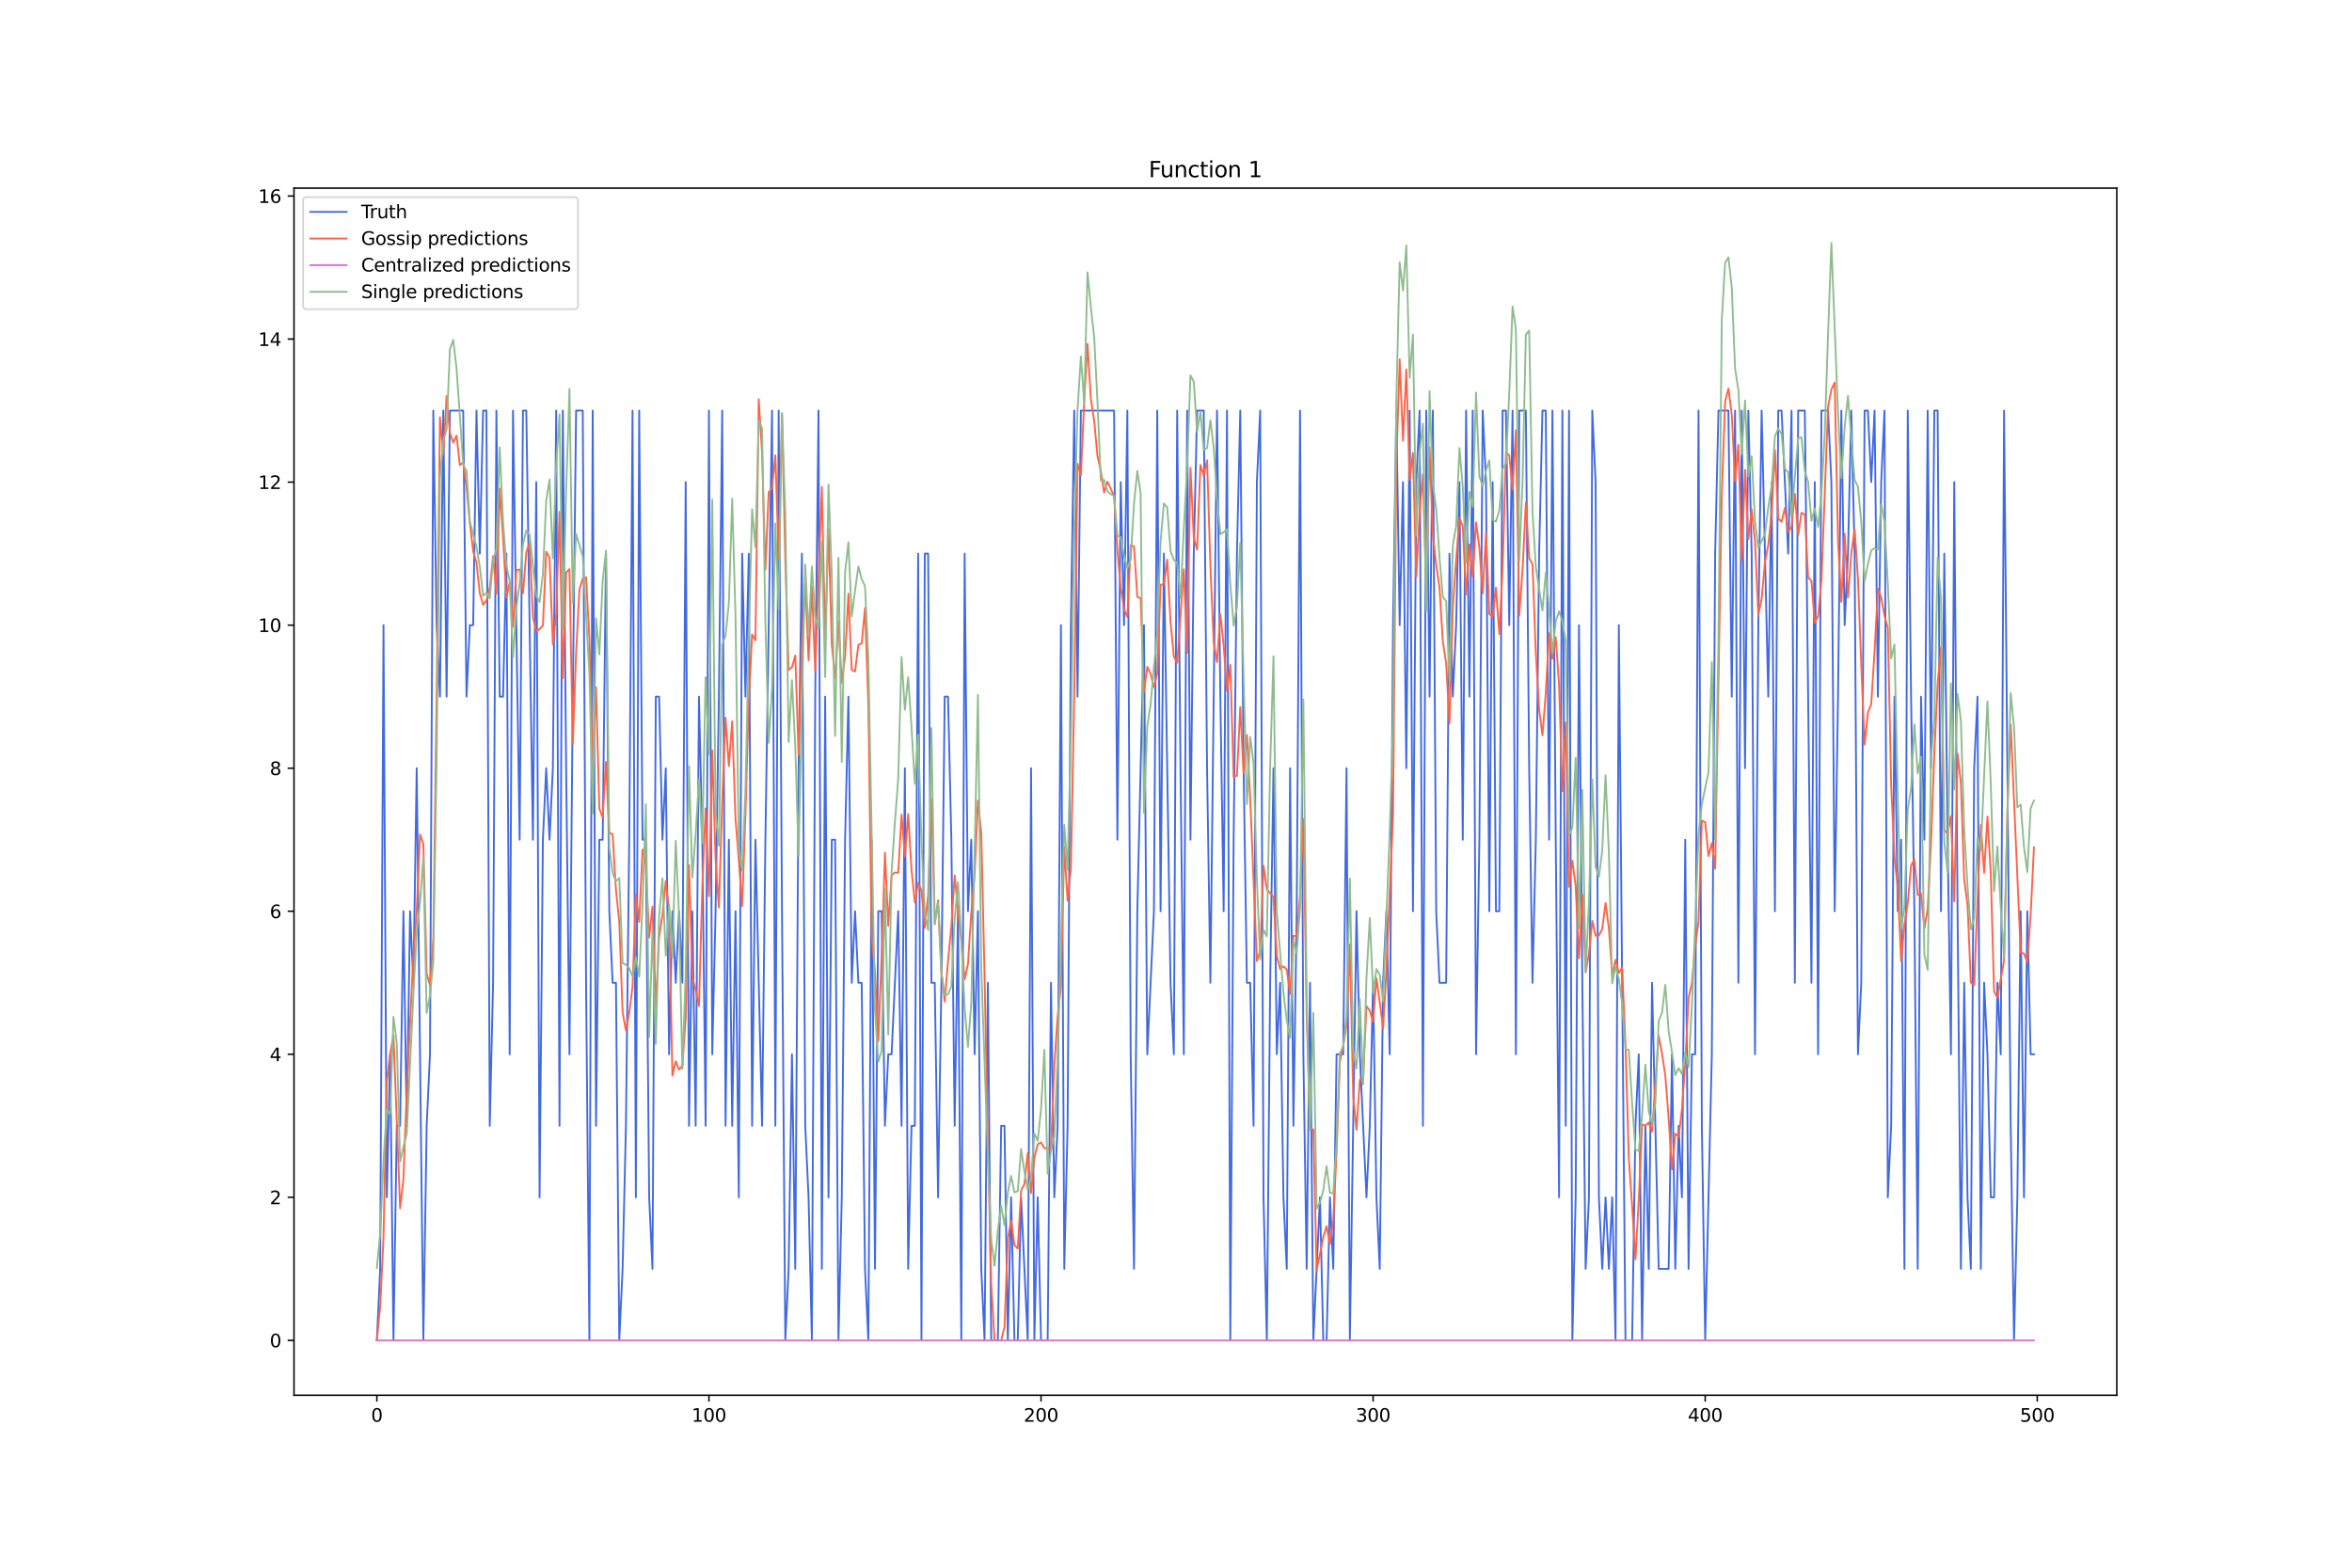 <?xml version="1.0" encoding="utf-8" standalone="no"?>
<!DOCTYPE svg PUBLIC "-//W3C//DTD SVG 1.1//EN"
  "http://www.w3.org/Graphics/SVG/1.1/DTD/svg11.dtd">
<svg xmlns:xlink="http://www.w3.org/1999/xlink" width="1296pt" height="864pt" viewBox="0 0 1296 864" xmlns="http://www.w3.org/2000/svg" version="1.1">
 <defs>
  <style type="text/css">*{stroke-linejoin: round; stroke-linecap: butt}</style>
 </defs>
 <g id="figure_1">
  <g id="patch_1">
   <path d="M 0 864 
L 1296 864 
L 1296 0 
L 0 0 
z
" style="fill: #ffffff"/>
  </g>
  <g id="axes_1">
   <g id="patch_2">
    <path d="M 162 768.96 
L 1166.4 768.96 
L 1166.4 103.68 
L 162 103.68 
z
" style="fill: #ffffff"/>
   </g>
   <g id="matplotlib.axis_1">
    <g id="xtick_1">
     <g id="line2d_1">
      <defs>
       <path id="mc9f4e300b2" d="M 0 0 
L 0 3.5 
" style="stroke: #000000; stroke-width: 0.8"/>
      </defs>
      <g>
       <use xlink:href="#mc9f4e300b2" x="207.655" y="768.96" style="stroke: #000000; stroke-width: 0.8"/>
      </g>
     </g>
     <g id="text_1">
      <!-- 0 -->
      <g transform="translate(204.473 783.558) scale(0.1 -0.1)">
       <defs>
        <path id="DejaVuSans-30" d="M 2034 4250 
Q 1547 4250 1301 3770 
Q 1056 3291 1056 2328 
Q 1056 1369 1301 889 
Q 1547 409 2034 409 
Q 2525 409 2770 889 
Q 3016 1369 3016 2328 
Q 3016 3291 2770 3770 
Q 2525 4250 2034 4250 
z
M 2034 4750 
Q 2819 4750 3233 4129 
Q 3647 3509 3647 2328 
Q 3647 1150 3233 529 
Q 2819 -91 2034 -91 
Q 1250 -91 836 529 
Q 422 1150 422 2328 
Q 422 3509 836 4129 
Q 1250 4750 2034 4750 
z
" transform="scale(0.016)"/>
       </defs>
       <use xlink:href="#DejaVuSans-30"/>
      </g>
     </g>
    </g>
    <g id="xtick_2">
     <g id="line2d_2">
      <g>
       <use xlink:href="#mc9f4e300b2" x="390.639" y="768.96" style="stroke: #000000; stroke-width: 0.8"/>
      </g>
     </g>
     <g id="text_2">
      <!-- 100 -->
      <g transform="translate(381.095 783.558) scale(0.1 -0.1)">
       <defs>
        <path id="DejaVuSans-31" d="M 794 531 
L 1825 531 
L 1825 4091 
L 703 3866 
L 703 4441 
L 1819 4666 
L 2450 4666 
L 2450 531 
L 3481 531 
L 3481 0 
L 794 0 
L 794 531 
z
" transform="scale(0.016)"/>
       </defs>
       <use xlink:href="#DejaVuSans-31"/>
       <use xlink:href="#DejaVuSans-30" x="63.623"/>
       <use xlink:href="#DejaVuSans-30" x="127.246"/>
      </g>
     </g>
    </g>
    <g id="xtick_3">
     <g id="line2d_3">
      <g>
       <use xlink:href="#mc9f4e300b2" x="573.623" y="768.96" style="stroke: #000000; stroke-width: 0.8"/>
      </g>
     </g>
     <g id="text_3">
      <!-- 200 -->
      <g transform="translate(564.079 783.558) scale(0.1 -0.1)">
       <defs>
        <path id="DejaVuSans-32" d="M 1228 531 
L 3431 531 
L 3431 0 
L 469 0 
L 469 531 
Q 828 903 1448 1529 
Q 2069 2156 2228 2338 
Q 2531 2678 2651 2914 
Q 2772 3150 2772 3378 
Q 2772 3750 2511 3984 
Q 2250 4219 1831 4219 
Q 1534 4219 1204 4116 
Q 875 4013 500 3803 
L 500 4441 
Q 881 4594 1212 4672 
Q 1544 4750 1819 4750 
Q 2544 4750 2975 4387 
Q 3406 4025 3406 3419 
Q 3406 3131 3298 2873 
Q 3191 2616 2906 2266 
Q 2828 2175 2409 1742 
Q 1991 1309 1228 531 
z
" transform="scale(0.016)"/>
       </defs>
       <use xlink:href="#DejaVuSans-32"/>
       <use xlink:href="#DejaVuSans-30" x="63.623"/>
       <use xlink:href="#DejaVuSans-30" x="127.246"/>
      </g>
     </g>
    </g>
    <g id="xtick_4">
     <g id="line2d_4">
      <g>
       <use xlink:href="#mc9f4e300b2" x="756.607" y="768.96" style="stroke: #000000; stroke-width: 0.8"/>
      </g>
     </g>
     <g id="text_4">
      <!-- 300 -->
      <g transform="translate(747.063 783.558) scale(0.1 -0.1)">
       <defs>
        <path id="DejaVuSans-33" d="M 2597 2516 
Q 3050 2419 3304 2112 
Q 3559 1806 3559 1356 
Q 3559 666 3084 287 
Q 2609 -91 1734 -91 
Q 1441 -91 1130 -33 
Q 819 25 488 141 
L 488 750 
Q 750 597 1062 519 
Q 1375 441 1716 441 
Q 2309 441 2620 675 
Q 2931 909 2931 1356 
Q 2931 1769 2642 2001 
Q 2353 2234 1838 2234 
L 1294 2234 
L 1294 2753 
L 1863 2753 
Q 2328 2753 2575 2939 
Q 2822 3125 2822 3475 
Q 2822 3834 2567 4026 
Q 2313 4219 1838 4219 
Q 1578 4219 1281 4162 
Q 984 4106 628 3988 
L 628 4550 
Q 988 4650 1302 4700 
Q 1616 4750 1894 4750 
Q 2613 4750 3031 4423 
Q 3450 4097 3450 3541 
Q 3450 3153 3228 2886 
Q 3006 2619 2597 2516 
z
" transform="scale(0.016)"/>
       </defs>
       <use xlink:href="#DejaVuSans-33"/>
       <use xlink:href="#DejaVuSans-30" x="63.623"/>
       <use xlink:href="#DejaVuSans-30" x="127.246"/>
      </g>
     </g>
    </g>
    <g id="xtick_5">
     <g id="line2d_5">
      <g>
       <use xlink:href="#mc9f4e300b2" x="939.591" y="768.96" style="stroke: #000000; stroke-width: 0.8"/>
      </g>
     </g>
     <g id="text_5">
      <!-- 400 -->
      <g transform="translate(930.047 783.558) scale(0.1 -0.1)">
       <defs>
        <path id="DejaVuSans-34" d="M 2419 4116 
L 825 1625 
L 2419 1625 
L 2419 4116 
z
M 2253 4666 
L 3047 4666 
L 3047 1625 
L 3713 1625 
L 3713 1100 
L 3047 1100 
L 3047 0 
L 2419 0 
L 2419 1100 
L 313 1100 
L 313 1709 
L 2253 4666 
z
" transform="scale(0.016)"/>
       </defs>
       <use xlink:href="#DejaVuSans-34"/>
       <use xlink:href="#DejaVuSans-30" x="63.623"/>
       <use xlink:href="#DejaVuSans-30" x="127.246"/>
      </g>
     </g>
    </g>
    <g id="xtick_6">
     <g id="line2d_6">
      <g>
       <use xlink:href="#mc9f4e300b2" x="1122.575" y="768.96" style="stroke: #000000; stroke-width: 0.8"/>
      </g>
     </g>
     <g id="text_6">
      <!-- 500 -->
      <g transform="translate(1113.032 783.558) scale(0.1 -0.1)">
       <defs>
        <path id="DejaVuSans-35" d="M 691 4666 
L 3169 4666 
L 3169 4134 
L 1269 4134 
L 1269 2991 
Q 1406 3038 1543 3061 
Q 1681 3084 1819 3084 
Q 2600 3084 3056 2656 
Q 3513 2228 3513 1497 
Q 3513 744 3044 326 
Q 2575 -91 1722 -91 
Q 1428 -91 1123 -41 
Q 819 9 494 109 
L 494 744 
Q 775 591 1075 516 
Q 1375 441 1709 441 
Q 2250 441 2565 725 
Q 2881 1009 2881 1497 
Q 2881 1984 2565 2268 
Q 2250 2553 1709 2553 
Q 1456 2553 1204 2497 
Q 953 2441 691 2322 
L 691 4666 
z
" transform="scale(0.016)"/>
       </defs>
       <use xlink:href="#DejaVuSans-35"/>
       <use xlink:href="#DejaVuSans-30" x="63.623"/>
       <use xlink:href="#DejaVuSans-30" x="127.246"/>
      </g>
     </g>
    </g>
   </g>
   <g id="matplotlib.axis_2">
    <g id="ytick_1">
     <g id="line2d_7">
      <defs>
       <path id="m804aab937c" d="M 0 0 
L -3.5 0 
" style="stroke: #000000; stroke-width: 0.8"/>
      </defs>
      <g>
       <use xlink:href="#m804aab937c" x="162" y="738.72" style="stroke: #000000; stroke-width: 0.8"/>
      </g>
     </g>
     <g id="text_7">
      <!-- 0 -->
      <g transform="translate(148.637 742.519) scale(0.1 -0.1)">
       <use xlink:href="#DejaVuSans-30"/>
      </g>
     </g>
    </g>
    <g id="ytick_2">
     <g id="line2d_8">
      <g>
       <use xlink:href="#m804aab937c" x="162" y="659.884" style="stroke: #000000; stroke-width: 0.8"/>
      </g>
     </g>
     <g id="text_8">
      <!-- 2 -->
      <g transform="translate(148.637 663.683) scale(0.1 -0.1)">
       <use xlink:href="#DejaVuSans-32"/>
      </g>
     </g>
    </g>
    <g id="ytick_3">
     <g id="line2d_9">
      <g>
       <use xlink:href="#m804aab937c" x="162" y="581.048" style="stroke: #000000; stroke-width: 0.8"/>
      </g>
     </g>
     <g id="text_9">
      <!-- 4 -->
      <g transform="translate(148.637 584.847) scale(0.1 -0.1)">
       <use xlink:href="#DejaVuSans-34"/>
      </g>
     </g>
    </g>
    <g id="ytick_4">
     <g id="line2d_10">
      <g>
       <use xlink:href="#m804aab937c" x="162" y="502.212" style="stroke: #000000; stroke-width: 0.8"/>
      </g>
     </g>
     <g id="text_10">
      <!-- 6 -->
      <g transform="translate(148.637 506.011) scale(0.1 -0.1)">
       <defs>
        <path id="DejaVuSans-36" d="M 2113 2584 
Q 1688 2584 1439 2293 
Q 1191 2003 1191 1497 
Q 1191 994 1439 701 
Q 1688 409 2113 409 
Q 2538 409 2786 701 
Q 3034 994 3034 1497 
Q 3034 2003 2786 2293 
Q 2538 2584 2113 2584 
z
M 3366 4563 
L 3366 3988 
Q 3128 4100 2886 4159 
Q 2644 4219 2406 4219 
Q 1781 4219 1451 3797 
Q 1122 3375 1075 2522 
Q 1259 2794 1537 2939 
Q 1816 3084 2150 3084 
Q 2853 3084 3261 2657 
Q 3669 2231 3669 1497 
Q 3669 778 3244 343 
Q 2819 -91 2113 -91 
Q 1303 -91 875 529 
Q 447 1150 447 2328 
Q 447 3434 972 4092 
Q 1497 4750 2381 4750 
Q 2619 4750 2861 4703 
Q 3103 4656 3366 4563 
z
" transform="scale(0.016)"/>
       </defs>
       <use xlink:href="#DejaVuSans-36"/>
      </g>
     </g>
    </g>
    <g id="ytick_5">
     <g id="line2d_11">
      <g>
       <use xlink:href="#m804aab937c" x="162" y="423.376" style="stroke: #000000; stroke-width: 0.8"/>
      </g>
     </g>
     <g id="text_11">
      <!-- 8 -->
      <g transform="translate(148.637 427.175) scale(0.1 -0.1)">
       <defs>
        <path id="DejaVuSans-38" d="M 2034 2216 
Q 1584 2216 1326 1975 
Q 1069 1734 1069 1313 
Q 1069 891 1326 650 
Q 1584 409 2034 409 
Q 2484 409 2743 651 
Q 3003 894 3003 1313 
Q 3003 1734 2745 1975 
Q 2488 2216 2034 2216 
z
M 1403 2484 
Q 997 2584 770 2862 
Q 544 3141 544 3541 
Q 544 4100 942 4425 
Q 1341 4750 2034 4750 
Q 2731 4750 3128 4425 
Q 3525 4100 3525 3541 
Q 3525 3141 3298 2862 
Q 3072 2584 2669 2484 
Q 3125 2378 3379 2068 
Q 3634 1759 3634 1313 
Q 3634 634 3220 271 
Q 2806 -91 2034 -91 
Q 1263 -91 848 271 
Q 434 634 434 1313 
Q 434 1759 690 2068 
Q 947 2378 1403 2484 
z
M 1172 3481 
Q 1172 3119 1398 2916 
Q 1625 2713 2034 2713 
Q 2441 2713 2670 2916 
Q 2900 3119 2900 3481 
Q 2900 3844 2670 4047 
Q 2441 4250 2034 4250 
Q 1625 4250 1398 4047 
Q 1172 3844 1172 3481 
z
" transform="scale(0.016)"/>
       </defs>
       <use xlink:href="#DejaVuSans-38"/>
      </g>
     </g>
    </g>
    <g id="ytick_6">
     <g id="line2d_12">
      <g>
       <use xlink:href="#m804aab937c" x="162" y="344.54" style="stroke: #000000; stroke-width: 0.8"/>
      </g>
     </g>
     <g id="text_12">
      <!-- 10 -->
      <g transform="translate(142.275 348.339) scale(0.1 -0.1)">
       <use xlink:href="#DejaVuSans-31"/>
       <use xlink:href="#DejaVuSans-30" x="63.623"/>
      </g>
     </g>
    </g>
    <g id="ytick_7">
     <g id="line2d_13">
      <g>
       <use xlink:href="#m804aab937c" x="162" y="265.704" style="stroke: #000000; stroke-width: 0.8"/>
      </g>
     </g>
     <g id="text_13">
      <!-- 12 -->
      <g transform="translate(142.275 269.503) scale(0.1 -0.1)">
       <use xlink:href="#DejaVuSans-31"/>
       <use xlink:href="#DejaVuSans-32" x="63.623"/>
      </g>
     </g>
    </g>
    <g id="ytick_8">
     <g id="line2d_14">
      <g>
       <use xlink:href="#m804aab937c" x="162" y="186.867" style="stroke: #000000; stroke-width: 0.8"/>
      </g>
     </g>
     <g id="text_14">
      <!-- 14 -->
      <g transform="translate(142.275 190.667) scale(0.1 -0.1)">
       <use xlink:href="#DejaVuSans-31"/>
       <use xlink:href="#DejaVuSans-34" x="63.623"/>
      </g>
     </g>
    </g>
    <g id="ytick_9">
     <g id="line2d_15">
      <g>
       <use xlink:href="#m804aab937c" x="162" y="108.031" style="stroke: #000000; stroke-width: 0.8"/>
      </g>
     </g>
     <g id="text_15">
      <!-- 16 -->
      <g transform="translate(142.275 111.831) scale(0.1 -0.1)">
       <use xlink:href="#DejaVuSans-31"/>
       <use xlink:href="#DejaVuSans-36" x="63.623"/>
      </g>
     </g>
    </g>
   </g>
   <g id="line2d_16">
    <path d="M 207.655 738.72 
L 209.484 699.302 
L 211.314 344.54 
L 213.144 659.884 
L 214.974 581.048 
L 216.804 738.72 
L 218.634 620.466 
L 220.463 620.466 
L 222.293 502.212 
L 224.123 620.466 
L 225.953 502.212 
L 227.783 541.63 
L 229.613 423.376 
L 233.272 738.72 
L 235.102 620.466 
L 236.932 581.048 
L 238.762 226.286 
L 240.592 344.54 
L 242.422 383.958 
L 244.251 226.286 
L 246.081 383.958 
L 247.911 226.286 
L 255.23 226.286 
L 257.06 383.958 
L 258.89 344.54 
L 260.72 344.54 
L 262.55 226.286 
L 264.38 305.122 
L 266.209 226.286 
L 268.039 226.286 
L 269.869 620.466 
L 271.699 541.63 
L 273.529 226.286 
L 275.359 383.958 
L 277.189 383.958 
L 279.018 305.122 
L 280.848 581.048 
L 282.678 226.286 
L 286.338 462.794 
L 288.168 226.286 
L 289.997 226.286 
L 293.657 462.794 
L 295.487 265.704 
L 297.317 659.884 
L 299.147 462.794 
L 300.976 423.376 
L 302.806 462.794 
L 304.636 423.376 
L 306.466 226.286 
L 308.296 620.466 
L 310.126 226.286 
L 311.956 423.376 
L 313.785 581.048 
L 315.615 383.958 
L 317.445 226.286 
L 321.105 226.286 
L 322.935 541.63 
L 324.764 738.72 
L 326.594 226.286 
L 328.424 620.466 
L 330.254 462.794 
L 332.084 462.794 
L 333.914 305.122 
L 335.743 502.212 
L 337.573 541.63 
L 339.403 541.63 
L 341.233 738.72 
L 343.063 699.302 
L 344.893 620.466 
L 346.723 462.794 
L 348.552 226.286 
L 350.382 659.884 
L 352.212 226.286 
L 354.042 462.794 
L 355.872 462.794 
L 357.702 659.884 
L 359.531 699.302 
L 361.361 383.958 
L 363.191 383.958 
L 365.021 462.794 
L 366.851 423.376 
L 368.681 581.048 
L 370.51 502.212 
L 372.34 541.63 
L 374.17 502.212 
L 376 541.63 
L 377.83 265.704 
L 379.66 620.466 
L 381.489 502.212 
L 383.319 620.466 
L 385.149 383.958 
L 386.979 462.794 
L 388.809 620.466 
L 390.639 226.286 
L 392.469 581.048 
L 394.298 502.212 
L 396.128 383.958 
L 397.958 226.286 
L 399.788 620.466 
L 401.618 462.794 
L 403.448 620.466 
L 405.277 502.212 
L 407.107 659.884 
L 408.937 305.122 
L 410.767 383.958 
L 412.597 305.122 
L 414.427 620.466 
L 416.256 462.794 
L 419.916 620.466 
L 421.746 462.794 
L 425.406 226.286 
L 427.236 620.466 
L 429.065 226.286 
L 430.895 502.212 
L 432.725 738.72 
L 434.555 699.302 
L 436.385 581.048 
L 438.215 699.302 
L 440.044 423.376 
L 441.874 305.122 
L 443.704 620.466 
L 445.534 659.884 
L 447.364 738.72 
L 449.194 383.958 
L 451.023 226.286 
L 452.853 699.302 
L 454.683 383.958 
L 456.513 659.884 
L 458.343 462.794 
L 460.173 462.794 
L 462.003 738.72 
L 463.832 659.884 
L 465.662 462.794 
L 467.492 383.958 
L 469.322 541.63 
L 471.152 502.212 
L 472.982 541.63 
L 474.811 541.63 
L 476.641 699.302 
L 478.471 738.72 
L 480.301 462.794 
L 482.131 699.302 
L 483.961 502.212 
L 485.79 502.212 
L 487.62 620.466 
L 489.45 581.048 
L 491.28 581.048 
L 494.94 502.212 
L 496.77 620.466 
L 498.599 423.376 
L 500.429 699.302 
L 502.259 620.466 
L 504.089 620.466 
L 505.919 305.122 
L 507.749 738.72 
L 509.578 305.122 
L 511.408 305.122 
L 513.238 541.63 
L 515.068 541.63 
L 516.898 659.884 
L 518.728 541.63 
L 520.557 383.958 
L 522.387 383.958 
L 524.217 462.794 
L 526.047 620.466 
L 527.877 502.212 
L 529.707 738.72 
L 531.536 305.122 
L 533.366 502.212 
L 535.196 462.794 
L 537.026 581.048 
L 538.856 502.212 
L 540.686 699.302 
L 542.516 738.72 
L 544.345 541.63 
L 546.175 738.72 
L 549.835 738.72 
L 551.665 620.466 
L 553.495 620.466 
L 555.324 738.72 
L 557.154 659.884 
L 558.984 738.72 
L 560.814 738.72 
L 562.644 659.884 
L 566.303 738.72 
L 568.133 423.376 
L 569.963 738.72 
L 571.793 659.884 
L 573.623 738.72 
L 577.283 738.72 
L 579.112 541.63 
L 580.942 659.884 
L 582.772 620.466 
L 584.602 344.54 
L 586.432 699.302 
L 588.262 620.466 
L 590.091 344.54 
L 591.921 226.286 
L 593.751 383.958 
L 595.581 226.286 
L 613.879 226.286 
L 615.709 462.794 
L 617.539 265.704 
L 619.369 344.54 
L 621.199 226.286 
L 623.029 581.048 
L 624.858 699.302 
L 626.688 502.212 
L 630.348 344.54 
L 632.178 581.048 
L 635.837 502.212 
L 637.667 226.286 
L 639.497 502.212 
L 641.327 305.122 
L 644.987 541.63 
L 646.817 581.048 
L 648.646 226.286 
L 650.476 423.376 
L 652.306 581.048 
L 654.136 226.286 
L 655.966 462.794 
L 657.796 305.122 
L 659.625 226.286 
L 663.285 226.286 
L 665.115 423.376 
L 666.945 541.63 
L 670.604 226.286 
L 672.434 383.958 
L 674.264 502.212 
L 676.094 226.286 
L 677.924 738.72 
L 679.754 462.794 
L 681.583 305.122 
L 683.413 226.286 
L 685.243 423.376 
L 687.073 541.63 
L 688.903 541.63 
L 690.733 620.466 
L 692.563 265.704 
L 694.392 226.286 
L 696.222 659.884 
L 698.052 738.72 
L 699.882 541.63 
L 701.712 423.376 
L 703.542 581.048 
L 705.371 541.63 
L 707.201 659.884 
L 709.031 699.302 
L 710.861 423.376 
L 712.691 620.466 
L 714.521 502.212 
L 716.35 226.286 
L 718.18 581.048 
L 720.01 699.302 
L 721.84 541.63 
L 723.67 738.72 
L 727.33 659.884 
L 729.159 738.72 
L 730.989 738.72 
L 732.819 659.884 
L 734.649 699.302 
L 736.479 581.048 
L 740.138 581.048 
L 741.968 423.376 
L 743.798 738.72 
L 747.458 502.212 
L 749.288 581.048 
L 752.947 659.884 
L 754.777 620.466 
L 756.607 541.63 
L 758.437 659.884 
L 760.267 699.302 
L 762.097 541.63 
L 763.926 502.212 
L 765.756 581.048 
L 767.586 344.54 
L 769.416 226.286 
L 771.246 344.54 
L 773.076 265.704 
L 774.905 423.376 
L 776.735 226.286 
L 778.565 502.212 
L 780.395 265.704 
L 782.225 226.286 
L 784.055 620.466 
L 785.884 226.286 
L 787.714 383.958 
L 789.544 226.286 
L 791.374 502.212 
L 793.204 541.63 
L 796.864 541.63 
L 798.693 305.122 
L 800.523 383.958 
L 802.353 344.54 
L 804.183 265.704 
L 806.013 462.794 
L 807.843 226.286 
L 809.672 383.958 
L 811.502 226.286 
L 813.332 581.048 
L 815.162 462.794 
L 816.992 226.286 
L 818.822 265.704 
L 820.651 502.212 
L 822.481 265.704 
L 824.311 502.212 
L 826.141 502.212 
L 827.971 226.286 
L 829.801 226.286 
L 831.63 344.54 
L 833.46 226.286 
L 835.29 581.048 
L 837.12 226.286 
L 840.78 226.286 
L 842.61 423.376 
L 844.439 541.63 
L 846.269 462.794 
L 848.099 305.122 
L 849.929 226.286 
L 851.759 226.286 
L 853.589 462.794 
L 855.418 226.286 
L 857.248 462.794 
L 859.078 659.884 
L 860.908 226.286 
L 862.738 620.466 
L 864.568 226.286 
L 866.397 738.72 
L 868.227 659.884 
L 870.057 344.54 
L 871.887 541.63 
L 873.717 699.302 
L 875.547 659.884 
L 877.377 226.286 
L 879.206 265.704 
L 881.036 659.884 
L 882.866 699.302 
L 884.696 659.884 
L 886.526 699.302 
L 888.356 659.884 
L 890.185 738.72 
L 892.015 344.54 
L 895.675 738.72 
L 899.335 738.72 
L 901.164 620.466 
L 902.994 581.048 
L 904.824 738.72 
L 906.654 620.466 
L 908.484 699.302 
L 910.314 541.63 
L 913.973 699.302 
L 919.463 699.302 
L 921.293 581.048 
L 923.123 699.302 
L 924.952 620.466 
L 926.782 659.884 
L 928.612 462.794 
L 930.442 699.302 
L 932.272 581.048 
L 934.102 581.048 
L 935.931 226.286 
L 937.761 620.466 
L 939.591 738.72 
L 943.251 581.048 
L 945.081 305.122 
L 946.911 226.286 
L 952.4 226.286 
L 954.23 383.958 
L 956.06 226.286 
L 957.89 541.63 
L 959.719 226.286 
L 961.549 423.376 
L 963.379 226.286 
L 965.209 305.122 
L 967.039 581.048 
L 968.869 344.54 
L 970.698 226.286 
L 974.358 383.958 
L 976.188 265.704 
L 978.018 502.212 
L 979.848 226.286 
L 981.678 226.286 
L 985.337 305.122 
L 987.167 226.286 
L 988.997 541.63 
L 990.827 226.286 
L 994.486 226.286 
L 998.146 541.63 
L 999.976 265.704 
L 1001.806 581.048 
L 1003.636 226.286 
L 1007.295 226.286 
L 1009.125 265.704 
L 1010.955 502.212 
L 1012.785 383.958 
L 1014.615 226.286 
L 1016.444 344.54 
L 1018.274 305.122 
L 1020.104 226.286 
L 1021.934 305.122 
L 1023.764 581.048 
L 1025.594 541.63 
L 1027.424 226.286 
L 1029.253 226.286 
L 1031.083 265.704 
L 1032.913 226.286 
L 1034.743 383.958 
L 1036.573 265.704 
L 1038.403 226.286 
L 1040.232 659.884 
L 1042.062 620.466 
L 1043.892 383.958 
L 1045.722 502.212 
L 1047.552 462.794 
L 1049.382 699.302 
L 1051.211 226.286 
L 1053.041 383.958 
L 1054.871 502.212 
L 1056.701 699.302 
L 1058.531 383.958 
L 1060.361 462.794 
L 1062.191 226.286 
L 1064.02 423.376 
L 1065.85 226.286 
L 1067.68 226.286 
L 1069.51 502.212 
L 1071.34 305.122 
L 1073.17 462.794 
L 1074.999 581.048 
L 1076.829 265.704 
L 1078.659 502.212 
L 1080.489 699.302 
L 1082.319 541.63 
L 1084.149 659.884 
L 1085.978 699.302 
L 1087.808 423.376 
L 1089.638 383.958 
L 1091.468 699.302 
L 1093.298 541.63 
L 1095.128 581.048 
L 1096.958 659.884 
L 1098.787 659.884 
L 1100.617 541.63 
L 1102.447 581.048 
L 1104.277 226.286 
L 1107.937 620.466 
L 1109.766 738.72 
L 1111.596 659.884 
L 1113.426 502.212 
L 1115.256 659.884 
L 1117.086 502.212 
L 1118.916 581.048 
L 1120.745 581.048 
L 1120.745 581.048 
" clip-path="url(#p71d80aa9e4)" style="fill: none; stroke: #4169e1; stroke-linecap: square"/>
   </g>
   <g id="line2d_17">
    <path d="M 207.655 738.72 
L 209.484 720.164 
L 211.314 682.048 
L 213.144 595.782 
L 214.974 580.868 
L 216.804 570.557 
L 220.463 665.943 
L 222.293 649.741 
L 224.123 601.268 
L 227.783 526.757 
L 229.613 501.709 
L 231.442 459.86 
L 233.272 465.144 
L 235.102 536.559 
L 236.932 542.957 
L 238.762 517.188 
L 240.592 383.501 
L 242.422 230.01 
L 244.251 250.117 
L 246.081 218.226 
L 247.911 238.391 
L 249.741 243.933 
L 251.571 240.068 
L 253.401 256.363 
L 255.23 254.779 
L 257.06 268.647 
L 258.89 288.211 
L 260.72 303.878 
L 262.55 309.931 
L 264.38 326.984 
L 266.209 333.345 
L 268.039 330.904 
L 269.869 323.952 
L 271.699 306.494 
L 273.529 327.237 
L 275.359 269.324 
L 277.189 296.314 
L 279.018 329.272 
L 280.848 320.928 
L 282.678 345.433 
L 284.508 314.099 
L 286.338 313.971 
L 288.168 326.945 
L 289.997 304.293 
L 291.827 299.013 
L 293.657 340.112 
L 295.487 347.946 
L 297.317 346.689 
L 299.147 344.738 
L 300.976 304.099 
L 302.806 307.264 
L 304.636 355.181 
L 306.466 338.6 
L 308.296 282.088 
L 310.126 373.798 
L 311.956 315.569 
L 313.785 313.646 
L 315.615 409.884 
L 317.445 359.78 
L 319.275 324.848 
L 321.105 318.979 
L 322.935 318.068 
L 324.764 351.788 
L 326.594 422.619 
L 328.424 378.73 
L 330.254 445.606 
L 332.084 450.575 
L 333.914 419.866 
L 335.743 459.054 
L 337.573 459.724 
L 339.403 490.539 
L 341.233 507.997 
L 343.063 558.002 
L 344.893 567.858 
L 346.723 558.434 
L 348.552 543.618 
L 350.382 493.008 
L 352.212 508.143 
L 354.042 468.21 
L 355.872 476.846 
L 357.702 516.748 
L 359.531 499.591 
L 361.361 554.95 
L 363.191 516.459 
L 365.021 504.434 
L 366.851 485.5 
L 368.681 501.949 
L 370.51 592.755 
L 372.34 584.94 
L 374.17 589.455 
L 376 587.383 
L 377.83 561.031 
L 379.66 476.805 
L 381.489 538.82 
L 383.319 545.455 
L 385.149 554.505 
L 386.979 489.127 
L 388.809 445.566 
L 390.639 493.879 
L 392.469 413.524 
L 394.298 473.79 
L 396.128 500.12 
L 397.958 442.014 
L 399.788 395.453 
L 401.618 422.18 
L 403.448 397.507 
L 405.277 451.27 
L 407.107 473.966 
L 408.937 499.332 
L 410.767 448.459 
L 412.597 386.627 
L 414.427 349.694 
L 416.256 352.942 
L 418.086 220.04 
L 419.916 249.814 
L 421.746 313.863 
L 423.576 271.167 
L 425.406 269.19 
L 427.236 250.915 
L 429.065 307.818 
L 430.895 228.076 
L 432.725 308.804 
L 434.555 369.24 
L 436.385 367.699 
L 438.215 361.273 
L 440.044 415.936 
L 441.874 355.08 
L 443.704 320.569 
L 445.534 363.915 
L 447.364 323.24 
L 449.194 369.683 
L 452.853 268.332 
L 454.683 353.151 
L 456.513 291.381 
L 458.343 355.402 
L 460.173 373.81 
L 462.003 342.584 
L 463.832 376.196 
L 465.662 361.941 
L 467.492 327.232 
L 469.322 369.282 
L 471.152 370.03 
L 472.982 355.387 
L 474.811 354.663 
L 476.641 335.005 
L 478.471 387.984 
L 480.301 515.792 
L 482.131 535.734 
L 483.961 573.726 
L 485.79 527.271 
L 487.62 470.011 
L 489.45 510.233 
L 491.28 482.416 
L 493.11 480.87 
L 494.94 480.964 
L 496.77 448.951 
L 498.599 472.052 
L 500.429 448.69 
L 502.259 479.337 
L 504.089 497.365 
L 505.919 486.458 
L 507.749 490.845 
L 509.578 511.436 
L 511.408 493.224 
L 513.238 440.135 
L 515.068 509.375 
L 516.898 496.227 
L 518.728 535.467 
L 520.557 552.015 
L 522.387 529.782 
L 524.217 510.378 
L 526.047 482.419 
L 527.877 501.913 
L 529.707 518.546 
L 531.536 539.766 
L 533.366 531.271 
L 535.196 503.078 
L 537.026 482.241 
L 538.856 441.151 
L 540.686 458.979 
L 542.516 537.993 
L 544.345 630.193 
L 546.175 707.348 
L 548.005 738.72 
L 551.665 738.72 
L 553.495 731.312 
L 555.324 682.695 
L 557.154 672.571 
L 558.984 686.206 
L 560.814 688.117 
L 562.644 656.091 
L 564.474 652.523 
L 566.303 635.49 
L 568.133 657.553 
L 569.963 637.969 
L 571.793 630.625 
L 573.623 629.601 
L 575.453 632.766 
L 577.283 632.916 
L 579.112 633.574 
L 580.942 587.257 
L 582.772 560.298 
L 584.602 543.442 
L 586.432 466.848 
L 588.262 496.462 
L 590.091 478.058 
L 591.921 384.166 
L 593.751 255.502 
L 595.581 261.956 
L 597.411 221.443 
L 599.241 189.554 
L 601.07 219.723 
L 602.9 231.73 
L 604.73 251.292 
L 606.56 259.503 
L 608.39 271.468 
L 610.22 265.463 
L 613.879 273.339 
L 615.709 303.264 
L 617.539 323.814 
L 619.369 335.762 
L 621.199 340.084 
L 623.029 300.565 
L 624.858 301.053 
L 626.688 328.896 
L 628.518 329.804 
L 630.348 381.159 
L 632.178 367.517 
L 634.008 371.372 
L 635.837 378.818 
L 637.667 371.267 
L 639.497 322.211 
L 641.327 321.929 
L 643.157 308.459 
L 644.987 342.904 
L 646.817 361.759 
L 648.646 365.336 
L 652.306 313.779 
L 654.136 359.878 
L 655.966 257.881 
L 657.796 296.188 
L 659.625 302.943 
L 661.455 256.231 
L 663.285 262.137 
L 665.115 253.637 
L 666.945 311.556 
L 668.775 353.981 
L 670.604 364.931 
L 672.434 338.485 
L 674.264 355.807 
L 676.094 380.757 
L 677.924 366.387 
L 679.754 428.32 
L 681.583 427.466 
L 683.413 389.668 
L 685.243 426.222 
L 687.073 405.006 
L 688.903 440.302 
L 692.563 529.628 
L 694.392 524.05 
L 696.222 477.114 
L 698.052 490.18 
L 699.882 492.19 
L 701.712 494.406 
L 703.542 526.779 
L 705.371 534.108 
L 707.201 532.6 
L 709.031 534.271 
L 710.861 547.9 
L 712.691 515.692 
L 714.521 515.829 
L 716.35 493.611 
L 718.18 451.492 
L 720.01 559.375 
L 721.84 621.912 
L 723.67 622.523 
L 725.5 699.869 
L 727.33 691.149 
L 729.159 681.77 
L 730.989 675.834 
L 732.819 685.674 
L 734.649 672.631 
L 736.479 634.813 
L 738.309 585.298 
L 740.138 576.381 
L 741.968 565.253 
L 743.798 520.496 
L 745.628 603.909 
L 747.458 622.671 
L 749.288 595.118 
L 751.117 593.975 
L 752.947 554.522 
L 754.777 556.99 
L 756.607 563.145 
L 758.437 539.105 
L 760.267 552.191 
L 762.097 566.92 
L 763.926 534.76 
L 767.586 450.19 
L 769.416 255.489 
L 771.246 198.029 
L 773.076 242.878 
L 774.905 203.594 
L 776.735 264.315 
L 778.565 249.617 
L 780.395 317.935 
L 782.225 282.467 
L 784.055 261.353 
L 785.884 326.922 
L 787.714 246.518 
L 789.544 294.71 
L 791.374 311.322 
L 793.204 323.861 
L 795.034 353.711 
L 796.864 365.461 
L 798.693 398.815 
L 800.523 335.038 
L 802.353 308.628 
L 804.183 285.537 
L 806.013 290.018 
L 807.843 327.712 
L 809.672 299.986 
L 811.502 317.779 
L 813.332 287.886 
L 815.162 301.665 
L 816.992 327.15 
L 818.822 293.466 
L 820.651 338.45 
L 822.481 339.741 
L 824.311 323.883 
L 826.141 349.498 
L 827.971 313.043 
L 829.801 249.48 
L 831.63 250.945 
L 833.46 269.824 
L 835.29 237.166 
L 837.12 339.371 
L 838.95 314.065 
L 840.78 276.983 
L 842.61 307.572 
L 844.439 311.009 
L 846.269 360.214 
L 848.099 391.193 
L 849.929 405.248 
L 851.759 381.812 
L 853.589 348.982 
L 855.418 363.04 
L 857.248 351.132 
L 859.078 377.521 
L 860.908 436.018 
L 862.738 398.092 
L 864.568 488.742 
L 866.397 474.333 
L 868.227 488.173 
L 870.057 528.19 
L 871.887 493.032 
L 873.717 535.775 
L 875.547 525.519 
L 877.377 507.531 
L 879.206 515.618 
L 881.036 515.595 
L 882.866 511.867 
L 884.696 497.652 
L 886.526 511.495 
L 888.356 537.606 
L 890.185 528.954 
L 892.015 536.258 
L 893.845 533.314 
L 895.675 575.605 
L 897.505 638.51 
L 899.335 664.629 
L 901.164 694.16 
L 902.994 661.297 
L 904.824 619.735 
L 906.654 620.338 
L 908.484 618.672 
L 910.314 623.63 
L 913.973 570.816 
L 915.803 580.517 
L 917.633 592.972 
L 919.463 616.305 
L 921.293 644.503 
L 923.123 624.829 
L 924.952 626.395 
L 926.782 611.515 
L 928.612 586.025 
L 930.442 550.029 
L 932.272 541.562 
L 934.102 521.243 
L 935.931 507.726 
L 937.761 452.255 
L 939.591 453.12 
L 941.421 471.776 
L 943.251 464.645 
L 945.081 478.823 
L 948.74 272.321 
L 950.57 221.286 
L 952.4 214.111 
L 954.23 228.373 
L 956.06 265.171 
L 957.89 245.222 
L 959.719 308.594 
L 961.549 258.945 
L 963.379 297.006 
L 965.209 280.755 
L 967.039 298.354 
L 968.869 338.677 
L 970.698 330.033 
L 972.528 309.713 
L 974.358 300.323 
L 976.188 283.297 
L 978.018 247.963 
L 979.848 285.689 
L 981.678 287.614 
L 983.507 279.892 
L 985.337 293.125 
L 987.167 290.135 
L 988.997 272.203 
L 990.827 295.02 
L 992.657 282.59 
L 994.486 283.601 
L 996.316 318.178 
L 998.146 320.185 
L 999.976 343.211 
L 1001.806 339.657 
L 1003.636 320.107 
L 1007.295 224.225 
L 1009.125 214.714 
L 1010.955 210.844 
L 1012.785 298.246 
L 1014.615 331.678 
L 1016.444 294.227 
L 1018.274 329.305 
L 1020.104 305.067 
L 1021.934 291.601 
L 1023.764 318.738 
L 1025.594 366.61 
L 1027.424 410.35 
L 1029.253 392.702 
L 1031.083 388.099 
L 1032.913 358.834 
L 1034.743 324.582 
L 1036.573 329.198 
L 1038.403 339.471 
L 1040.232 346.062 
L 1042.062 432.983 
L 1043.892 472.252 
L 1045.722 489.045 
L 1047.552 529.477 
L 1049.382 509.538 
L 1051.211 497.719 
L 1053.041 477.081 
L 1054.871 473.487 
L 1056.701 493.346 
L 1058.531 492.371 
L 1060.361 511.829 
L 1062.191 500.841 
L 1064.02 465.172 
L 1065.85 415.268 
L 1067.68 376.759 
L 1069.51 356.867 
L 1071.34 457.597 
L 1073.17 459.187 
L 1074.999 449.754 
L 1076.829 496.812 
L 1078.659 415.441 
L 1080.489 431.408 
L 1082.319 484.946 
L 1084.149 498.606 
L 1085.978 541.563 
L 1087.808 542.925 
L 1089.638 496.181 
L 1091.468 454.64 
L 1093.298 481.046 
L 1095.128 450.018 
L 1096.958 481.759 
L 1098.787 546.36 
L 1100.617 549.888 
L 1104.277 529.368 
L 1106.107 447.545 
L 1107.937 399.345 
L 1113.426 524.911 
L 1115.256 525.483 
L 1117.086 530.313 
L 1118.916 504.584 
L 1120.745 466.977 
L 1120.745 466.977 
" clip-path="url(#p71d80aa9e4)" style="fill: none; stroke: #ff6347; stroke-linecap: square"/>
   </g>
   <g id="line2d_18">
    <path d="M 207.655 738.72 
L 1120.745 738.72 
L 1120.745 738.72 
" clip-path="url(#p71d80aa9e4)" style="fill: none; stroke: #da70d6; stroke-linecap: square"/>
   </g>
   <g id="line2d_19">
    <path d="M 207.655 698.813 
L 209.484 679.823 
L 211.314 639.347 
L 213.144 611.526 
L 214.974 614.044 
L 216.804 560.436 
L 218.634 574.837 
L 220.463 640.296 
L 222.293 632.009 
L 224.123 624.829 
L 227.783 548.055 
L 229.613 513.635 
L 231.442 497.447 
L 233.272 472.36 
L 235.102 558.285 
L 236.932 548.629 
L 238.762 529.573 
L 240.592 417.753 
L 242.422 263.192 
L 244.251 242.916 
L 246.081 236.607 
L 247.911 192.457 
L 249.741 187.292 
L 251.571 203.117 
L 255.23 255.948 
L 257.06 259.545 
L 258.89 287.327 
L 262.55 301.434 
L 264.38 312.341 
L 266.209 328.452 
L 268.039 326.817 
L 269.869 329.846 
L 271.699 308.596 
L 273.529 302.729 
L 275.359 246.508 
L 277.189 287.285 
L 279.018 311.831 
L 280.848 319.789 
L 282.678 362.273 
L 284.508 334.986 
L 286.338 321.83 
L 288.168 299.818 
L 289.997 292.393 
L 291.827 294.712 
L 295.487 328.382 
L 297.317 331.821 
L 299.147 316.465 
L 300.976 275.96 
L 302.806 264.335 
L 304.636 307.747 
L 306.466 256.265 
L 308.296 228.401 
L 310.126 346.853 
L 311.956 270.328 
L 313.785 214.369 
L 315.615 332.305 
L 317.445 294.261 
L 321.105 306.604 
L 324.764 370.968 
L 326.594 448.315 
L 328.424 340.816 
L 330.254 360.68 
L 332.084 320.178 
L 333.914 303.478 
L 335.743 467.169 
L 337.573 481.121 
L 339.403 485.609 
L 341.233 483.894 
L 343.063 530.798 
L 344.893 531.718 
L 346.723 533.58 
L 348.552 538.124 
L 350.382 527.469 
L 352.212 538.249 
L 354.042 498.574 
L 355.872 443.225 
L 357.702 571.465 
L 359.531 512.945 
L 361.361 575.359 
L 363.191 505.035 
L 365.021 484.042 
L 366.851 526.726 
L 368.681 498.507 
L 370.51 527.857 
L 372.34 463.423 
L 374.17 504.728 
L 376 589.127 
L 377.83 536.294 
L 379.66 422.247 
L 381.489 483.621 
L 383.319 459.702 
L 385.149 429.711 
L 386.979 464.471 
L 388.809 373.304 
L 390.639 415.694 
L 392.469 275.357 
L 394.298 448.711 
L 396.128 466.063 
L 397.958 355.251 
L 399.788 350.245 
L 401.618 332.501 
L 403.448 274.897 
L 405.277 339.442 
L 407.107 466.434 
L 408.937 479.65 
L 410.767 435.363 
L 412.597 351.455 
L 414.427 280.624 
L 416.256 301.613 
L 418.086 231.74 
L 419.916 236.066 
L 421.746 343.172 
L 423.576 409.413 
L 425.406 379.272 
L 427.236 288.508 
L 429.065 336.046 
L 430.895 227.651 
L 432.725 283.352 
L 434.555 408.992 
L 436.385 374.842 
L 438.215 411.58 
L 440.044 471.583 
L 441.874 387.379 
L 443.704 311.153 
L 445.534 350.046 
L 447.364 312.162 
L 449.194 339.899 
L 451.023 346.287 
L 452.853 298.239 
L 454.683 373.195 
L 456.513 266.981 
L 458.343 317.525 
L 460.173 405.54 
L 462.003 307.364 
L 463.832 419.89 
L 465.662 315.246 
L 467.492 298.845 
L 469.322 339.794 
L 471.152 325.493 
L 472.982 312.248 
L 474.811 319.134 
L 476.641 323.09 
L 478.471 361.895 
L 482.131 556.444 
L 483.961 585.198 
L 485.79 579.153 
L 487.62 489.745 
L 489.45 570.216 
L 491.28 480.726 
L 493.11 453.026 
L 494.94 429.307 
L 496.77 362.108 
L 498.599 391.19 
L 500.429 373.163 
L 502.259 400.77 
L 504.089 432 
L 505.919 404.967 
L 507.749 463.833 
L 509.578 503.146 
L 511.408 512.608 
L 513.238 401.321 
L 515.068 508.796 
L 516.898 497.303 
L 518.728 536.118 
L 520.557 548.482 
L 522.387 547.968 
L 524.217 543.539 
L 526.047 506.604 
L 527.877 486.198 
L 529.707 517.775 
L 531.536 555.426 
L 533.366 576.889 
L 535.196 552.631 
L 537.026 470.349 
L 538.856 382.985 
L 540.686 533.72 
L 544.345 637.343 
L 546.175 682.981 
L 548.005 697.661 
L 549.835 678.202 
L 551.665 664.439 
L 553.495 675.247 
L 555.324 657.237 
L 557.154 648.052 
L 558.984 657.206 
L 560.814 656.481 
L 562.644 633.18 
L 564.474 645.65 
L 566.303 655.838 
L 568.133 648.856 
L 569.963 624.757 
L 571.793 628.772 
L 573.623 611.581 
L 575.453 578.572 
L 577.283 646.918 
L 579.112 634.451 
L 580.942 626.178 
L 582.772 584.448 
L 586.432 454.628 
L 588.262 479.426 
L 590.091 404.86 
L 591.921 291.464 
L 593.751 225.729 
L 595.581 196.431 
L 597.411 222.126 
L 599.241 150.077 
L 601.07 169.053 
L 602.9 185.652 
L 604.73 221.255 
L 606.56 264.878 
L 608.39 264.449 
L 610.22 270.718 
L 612.05 272.324 
L 613.879 273.305 
L 615.709 295.396 
L 617.539 296.059 
L 619.369 306.48 
L 621.199 313.031 
L 623.029 308.473 
L 624.858 277.656 
L 626.688 259.531 
L 628.518 271.81 
L 630.348 448.027 
L 632.178 400.271 
L 634.008 388.255 
L 635.837 367.338 
L 637.667 349.124 
L 639.497 298.523 
L 641.327 277.427 
L 643.157 279.69 
L 644.987 303.666 
L 646.817 308.59 
L 648.646 310.307 
L 650.476 329.66 
L 652.306 291.488 
L 654.136 257.255 
L 655.966 206.893 
L 657.796 210.419 
L 659.625 238.074 
L 661.455 227.044 
L 663.285 247.707 
L 665.115 247.017 
L 666.945 231.514 
L 668.775 246.504 
L 670.604 275.052 
L 672.434 294.438 
L 674.264 293.277 
L 676.094 291.688 
L 677.924 322.003 
L 679.754 344.769 
L 681.583 334.253 
L 683.413 299.122 
L 685.243 373.775 
L 687.073 443.12 
L 688.903 406.219 
L 690.733 420.671 
L 692.563 484.257 
L 694.392 528.645 
L 696.222 512.449 
L 698.052 516.047 
L 699.882 422.172 
L 701.712 361.684 
L 703.542 502.599 
L 707.201 547.046 
L 709.031 562.231 
L 710.861 572.134 
L 712.691 518.482 
L 714.521 525.405 
L 716.35 500.322 
L 718.18 385.409 
L 720.01 550.967 
L 721.84 622.571 
L 723.67 558.245 
L 725.5 666.051 
L 727.33 662.758 
L 729.159 655.955 
L 730.989 642.735 
L 732.819 657.328 
L 734.649 657.814 
L 736.479 629.021 
L 738.309 580.343 
L 740.138 576.7 
L 741.968 559.77 
L 743.798 484.248 
L 745.628 578.899 
L 747.458 588.914 
L 749.288 550.737 
L 751.117 597.568 
L 752.947 539.256 
L 754.777 506.002 
L 756.607 547.225 
L 758.437 534.071 
L 760.267 537.21 
L 762.097 551.872 
L 765.756 458.616 
L 767.586 398.384 
L 769.416 220.03 
L 771.246 144.582 
L 773.076 160.148 
L 774.905 135.306 
L 776.735 208.27 
L 778.565 184.373 
L 780.395 295.192 
L 782.225 249.588 
L 784.055 233.488 
L 785.884 336.809 
L 787.714 215.553 
L 789.544 267.026 
L 791.374 280.341 
L 793.204 307.171 
L 795.034 329.208 
L 796.864 331.172 
L 798.693 375.183 
L 800.523 300.672 
L 802.353 290.079 
L 804.183 246.911 
L 806.013 268.392 
L 807.843 309.77 
L 809.672 271.077 
L 811.502 279.318 
L 813.332 216.348 
L 815.162 262.532 
L 816.992 268.084 
L 818.822 259.214 
L 820.651 253.69 
L 822.481 286.515 
L 824.311 287.46 
L 826.141 281.428 
L 827.971 258.514 
L 829.801 255.233 
L 831.63 216.683 
L 833.46 168.903 
L 835.29 181.702 
L 837.12 309.324 
L 838.95 265.773 
L 840.78 184.342 
L 842.61 182.196 
L 844.439 281.763 
L 846.269 312.617 
L 849.929 336.517 
L 851.759 315.679 
L 853.589 335.798 
L 855.418 359.824 
L 857.248 342.267 
L 859.078 336.925 
L 860.908 342.322 
L 862.738 353.668 
L 864.568 460.484 
L 866.397 456.104 
L 868.227 417.661 
L 870.057 511.528 
L 871.887 435.282 
L 873.717 535.899 
L 875.547 497.367 
L 877.377 429.558 
L 879.206 477.634 
L 881.036 483.196 
L 882.866 468.838 
L 884.696 427.301 
L 886.526 469.854 
L 888.356 541.944 
L 890.185 532.824 
L 892.015 539.663 
L 893.845 553.02 
L 895.675 578.312 
L 897.505 578.607 
L 899.335 608.157 
L 901.164 633.767 
L 902.994 634.236 
L 904.824 614.374 
L 906.654 586.759 
L 908.484 612.57 
L 910.314 619.203 
L 912.144 608.206 
L 913.973 562.596 
L 915.803 558.13 
L 917.633 542.78 
L 919.463 568.34 
L 921.293 579.891 
L 923.123 592.578 
L 924.952 588.702 
L 926.782 591.981 
L 928.612 579.613 
L 930.442 588.108 
L 932.272 554.437 
L 934.102 508.901 
L 935.931 459.37 
L 937.761 443.148 
L 941.421 425.497 
L 943.251 364.822 
L 945.081 462.688 
L 946.911 352.462 
L 948.74 176.639 
L 950.57 144.89 
L 952.4 141.831 
L 954.23 158.457 
L 956.06 203.089 
L 957.89 214.896 
L 959.719 250.434 
L 961.549 220.686 
L 963.379 262.619 
L 965.209 251.444 
L 967.039 286.982 
L 968.869 302.092 
L 972.528 294.314 
L 974.358 279.606 
L 976.188 267.906 
L 978.018 240.471 
L 979.848 236.069 
L 981.678 239.348 
L 983.507 258.312 
L 985.337 260.365 
L 987.167 284.301 
L 990.827 241.386 
L 992.657 241.023 
L 994.486 259.658 
L 996.316 265.618 
L 998.146 287.039 
L 999.976 280.223 
L 1001.806 290.373 
L 1003.636 272.42 
L 1005.465 238.987 
L 1007.295 184.172 
L 1009.125 133.92 
L 1012.785 227.585 
L 1014.615 263.574 
L 1016.444 235.446 
L 1018.274 218.182 
L 1021.934 264.457 
L 1023.764 268.227 
L 1025.594 287.836 
L 1027.424 320.278 
L 1029.253 310.857 
L 1031.083 303.39 
L 1032.913 302.071 
L 1034.743 302.86 
L 1036.573 278.012 
L 1038.403 287.543 
L 1040.232 321.823 
L 1042.062 362.96 
L 1043.892 355.234 
L 1045.722 438.961 
L 1047.552 511.701 
L 1049.382 499.604 
L 1051.211 446.243 
L 1053.041 434.538 
L 1054.871 399.157 
L 1056.701 426.262 
L 1058.531 417.003 
L 1060.361 526.062 
L 1062.191 534.566 
L 1064.02 418.778 
L 1065.85 396.174 
L 1067.68 307.311 
L 1069.51 329.886 
L 1071.34 463.854 
L 1073.17 480.883 
L 1074.999 376.557 
L 1076.829 435.221 
L 1078.659 382.475 
L 1080.489 397.203 
L 1082.319 456.923 
L 1084.149 488.556 
L 1085.978 512.192 
L 1087.808 506.286 
L 1089.638 461.862 
L 1091.468 468.6 
L 1095.128 386.592 
L 1096.958 432.135 
L 1098.787 491.258 
L 1100.617 466.462 
L 1102.447 500.004 
L 1104.277 527.564 
L 1106.107 448.69 
L 1107.937 381.957 
L 1109.766 400.747 
L 1111.596 444.925 
L 1113.426 443.41 
L 1115.256 466.804 
L 1117.086 480.59 
L 1118.916 445.552 
L 1120.745 441.224 
L 1120.745 441.224 
" clip-path="url(#p71d80aa9e4)" style="fill: none; stroke: #8fbc8f; stroke-linecap: square"/>
   </g>
   <g id="patch_3">
    <path d="M 162 768.96 
L 162 103.68 
" style="fill: none; stroke: #000000; stroke-width: 0.8; stroke-linejoin: miter; stroke-linecap: square"/>
   </g>
   <g id="patch_4">
    <path d="M 1166.4 768.96 
L 1166.4 103.68 
" style="fill: none; stroke: #000000; stroke-width: 0.8; stroke-linejoin: miter; stroke-linecap: square"/>
   </g>
   <g id="patch_5">
    <path d="M 162 768.96 
L 1166.4 768.96 
" style="fill: none; stroke: #000000; stroke-width: 0.8; stroke-linejoin: miter; stroke-linecap: square"/>
   </g>
   <g id="patch_6">
    <path d="M 162 103.68 
L 1166.4 103.68 
" style="fill: none; stroke: #000000; stroke-width: 0.8; stroke-linejoin: miter; stroke-linecap: square"/>
   </g>
   <g id="text_16">
    <!-- Function 1 -->
    <g transform="translate(632.958 97.68) scale(0.12 -0.12)">
     <defs>
      <path id="DejaVuSans-46" d="M 628 4666 
L 3309 4666 
L 3309 4134 
L 1259 4134 
L 1259 2759 
L 3109 2759 
L 3109 2228 
L 1259 2228 
L 1259 0 
L 628 0 
L 628 4666 
z
" transform="scale(0.016)"/>
      <path id="DejaVuSans-75" d="M 544 1381 
L 544 3500 
L 1119 3500 
L 1119 1403 
Q 1119 906 1312 657 
Q 1506 409 1894 409 
Q 2359 409 2629 706 
Q 2900 1003 2900 1516 
L 2900 3500 
L 3475 3500 
L 3475 0 
L 2900 0 
L 2900 538 
Q 2691 219 2414 64 
Q 2138 -91 1772 -91 
Q 1169 -91 856 284 
Q 544 659 544 1381 
z
M 1991 3584 
L 1991 3584 
z
" transform="scale(0.016)"/>
      <path id="DejaVuSans-6e" d="M 3513 2113 
L 3513 0 
L 2938 0 
L 2938 2094 
Q 2938 2591 2744 2837 
Q 2550 3084 2163 3084 
Q 1697 3084 1428 2787 
Q 1159 2491 1159 1978 
L 1159 0 
L 581 0 
L 581 3500 
L 1159 3500 
L 1159 2956 
Q 1366 3272 1645 3428 
Q 1925 3584 2291 3584 
Q 2894 3584 3203 3211 
Q 3513 2838 3513 2113 
z
" transform="scale(0.016)"/>
      <path id="DejaVuSans-63" d="M 3122 3366 
L 3122 2828 
Q 2878 2963 2633 3030 
Q 2388 3097 2138 3097 
Q 1578 3097 1268 2742 
Q 959 2388 959 1747 
Q 959 1106 1268 751 
Q 1578 397 2138 397 
Q 2388 397 2633 464 
Q 2878 531 3122 666 
L 3122 134 
Q 2881 22 2623 -34 
Q 2366 -91 2075 -91 
Q 1284 -91 818 406 
Q 353 903 353 1747 
Q 353 2603 823 3093 
Q 1294 3584 2113 3584 
Q 2378 3584 2631 3529 
Q 2884 3475 3122 3366 
z
" transform="scale(0.016)"/>
      <path id="DejaVuSans-74" d="M 1172 4494 
L 1172 3500 
L 2356 3500 
L 2356 3053 
L 1172 3053 
L 1172 1153 
Q 1172 725 1289 603 
Q 1406 481 1766 481 
L 2356 481 
L 2356 0 
L 1766 0 
Q 1100 0 847 248 
Q 594 497 594 1153 
L 594 3053 
L 172 3053 
L 172 3500 
L 594 3500 
L 594 4494 
L 1172 4494 
z
" transform="scale(0.016)"/>
      <path id="DejaVuSans-69" d="M 603 3500 
L 1178 3500 
L 1178 0 
L 603 0 
L 603 3500 
z
M 603 4863 
L 1178 4863 
L 1178 4134 
L 603 4134 
L 603 4863 
z
" transform="scale(0.016)"/>
      <path id="DejaVuSans-6f" d="M 1959 3097 
Q 1497 3097 1228 2736 
Q 959 2375 959 1747 
Q 959 1119 1226 758 
Q 1494 397 1959 397 
Q 2419 397 2687 759 
Q 2956 1122 2956 1747 
Q 2956 2369 2687 2733 
Q 2419 3097 1959 3097 
z
M 1959 3584 
Q 2709 3584 3137 3096 
Q 3566 2609 3566 1747 
Q 3566 888 3137 398 
Q 2709 -91 1959 -91 
Q 1206 -91 779 398 
Q 353 888 353 1747 
Q 353 2609 779 3096 
Q 1206 3584 1959 3584 
z
" transform="scale(0.016)"/>
      <path id="DejaVuSans-20" transform="scale(0.016)"/>
     </defs>
     <use xlink:href="#DejaVuSans-46"/>
     <use xlink:href="#DejaVuSans-75" x="52.02"/>
     <use xlink:href="#DejaVuSans-6e" x="115.398"/>
     <use xlink:href="#DejaVuSans-63" x="178.777"/>
     <use xlink:href="#DejaVuSans-74" x="233.758"/>
     <use xlink:href="#DejaVuSans-69" x="272.967"/>
     <use xlink:href="#DejaVuSans-6f" x="300.75"/>
     <use xlink:href="#DejaVuSans-6e" x="361.932"/>
     <use xlink:href="#DejaVuSans-20" x="425.311"/>
     <use xlink:href="#DejaVuSans-31" x="457.098"/>
    </g>
   </g>
   <g id="legend_1">
    <g id="patch_7">
     <path d="M 169 170.393 
L 316.494 170.393 
Q 318.494 170.393 318.494 168.393 
L 318.494 110.68 
Q 318.494 108.68 316.494 108.68 
L 169 108.68 
Q 167 108.68 167 110.68 
L 167 168.393 
Q 167 170.393 169 170.393 
z
" style="fill: #ffffff; opacity: 0.8; stroke: #cccccc; stroke-linejoin: miter"/>
    </g>
    <g id="line2d_20">
     <path d="M 171 116.778 
L 181 116.778 
L 191 116.778 
" style="fill: none; stroke: #4169e1; stroke-linecap: square"/>
    </g>
    <g id="text_17">
     <!-- Truth -->
     <g transform="translate(199 120.278) scale(0.1 -0.1)">
      <defs>
       <path id="DejaVuSans-54" d="M -19 4666 
L 3928 4666 
L 3928 4134 
L 2272 4134 
L 2272 0 
L 1638 0 
L 1638 4134 
L -19 4134 
L -19 4666 
z
" transform="scale(0.016)"/>
       <path id="DejaVuSans-72" d="M 2631 2963 
Q 2534 3019 2420 3045 
Q 2306 3072 2169 3072 
Q 1681 3072 1420 2755 
Q 1159 2438 1159 1844 
L 1159 0 
L 581 0 
L 581 3500 
L 1159 3500 
L 1159 2956 
Q 1341 3275 1631 3429 
Q 1922 3584 2338 3584 
Q 2397 3584 2469 3576 
Q 2541 3569 2628 3553 
L 2631 2963 
z
" transform="scale(0.016)"/>
       <path id="DejaVuSans-68" d="M 3513 2113 
L 3513 0 
L 2938 0 
L 2938 2094 
Q 2938 2591 2744 2837 
Q 2550 3084 2163 3084 
Q 1697 3084 1428 2787 
Q 1159 2491 1159 1978 
L 1159 0 
L 581 0 
L 581 4863 
L 1159 4863 
L 1159 2956 
Q 1366 3272 1645 3428 
Q 1925 3584 2291 3584 
Q 2894 3584 3203 3211 
Q 3513 2838 3513 2113 
z
" transform="scale(0.016)"/>
      </defs>
      <use xlink:href="#DejaVuSans-54"/>
      <use xlink:href="#DejaVuSans-72" x="46.334"/>
      <use xlink:href="#DejaVuSans-75" x="87.447"/>
      <use xlink:href="#DejaVuSans-74" x="150.826"/>
      <use xlink:href="#DejaVuSans-68" x="190.035"/>
     </g>
    </g>
    <g id="line2d_21">
     <path d="M 171 131.457 
L 181 131.457 
L 191 131.457 
" style="fill: none; stroke: #ff6347; stroke-linecap: square"/>
    </g>
    <g id="text_18">
     <!-- Gossip predictions -->
     <g transform="translate(199 134.957) scale(0.1 -0.1)">
      <defs>
       <path id="DejaVuSans-47" d="M 3809 666 
L 3809 1919 
L 2778 1919 
L 2778 2438 
L 4434 2438 
L 4434 434 
Q 4069 175 3628 42 
Q 3188 -91 2688 -91 
Q 1594 -91 976 548 
Q 359 1188 359 2328 
Q 359 3472 976 4111 
Q 1594 4750 2688 4750 
Q 3144 4750 3555 4637 
Q 3966 4525 4313 4306 
L 4313 3634 
Q 3963 3931 3569 4081 
Q 3175 4231 2741 4231 
Q 1884 4231 1454 3753 
Q 1025 3275 1025 2328 
Q 1025 1384 1454 906 
Q 1884 428 2741 428 
Q 3075 428 3337 486 
Q 3600 544 3809 666 
z
" transform="scale(0.016)"/>
       <path id="DejaVuSans-73" d="M 2834 3397 
L 2834 2853 
Q 2591 2978 2328 3040 
Q 2066 3103 1784 3103 
Q 1356 3103 1142 2972 
Q 928 2841 928 2578 
Q 928 2378 1081 2264 
Q 1234 2150 1697 2047 
L 1894 2003 
Q 2506 1872 2764 1633 
Q 3022 1394 3022 966 
Q 3022 478 2636 193 
Q 2250 -91 1575 -91 
Q 1294 -91 989 -36 
Q 684 19 347 128 
L 347 722 
Q 666 556 975 473 
Q 1284 391 1588 391 
Q 1994 391 2212 530 
Q 2431 669 2431 922 
Q 2431 1156 2273 1281 
Q 2116 1406 1581 1522 
L 1381 1569 
Q 847 1681 609 1914 
Q 372 2147 372 2553 
Q 372 3047 722 3315 
Q 1072 3584 1716 3584 
Q 2034 3584 2315 3537 
Q 2597 3491 2834 3397 
z
" transform="scale(0.016)"/>
       <path id="DejaVuSans-70" d="M 1159 525 
L 1159 -1331 
L 581 -1331 
L 581 3500 
L 1159 3500 
L 1159 2969 
Q 1341 3281 1617 3432 
Q 1894 3584 2278 3584 
Q 2916 3584 3314 3078 
Q 3713 2572 3713 1747 
Q 3713 922 3314 415 
Q 2916 -91 2278 -91 
Q 1894 -91 1617 61 
Q 1341 213 1159 525 
z
M 3116 1747 
Q 3116 2381 2855 2742 
Q 2594 3103 2138 3103 
Q 1681 3103 1420 2742 
Q 1159 2381 1159 1747 
Q 1159 1113 1420 752 
Q 1681 391 2138 391 
Q 2594 391 2855 752 
Q 3116 1113 3116 1747 
z
" transform="scale(0.016)"/>
       <path id="DejaVuSans-65" d="M 3597 1894 
L 3597 1613 
L 953 1613 
Q 991 1019 1311 708 
Q 1631 397 2203 397 
Q 2534 397 2845 478 
Q 3156 559 3463 722 
L 3463 178 
Q 3153 47 2828 -22 
Q 2503 -91 2169 -91 
Q 1331 -91 842 396 
Q 353 884 353 1716 
Q 353 2575 817 3079 
Q 1281 3584 2069 3584 
Q 2775 3584 3186 3129 
Q 3597 2675 3597 1894 
z
M 3022 2063 
Q 3016 2534 2758 2815 
Q 2500 3097 2075 3097 
Q 1594 3097 1305 2825 
Q 1016 2553 972 2059 
L 3022 2063 
z
" transform="scale(0.016)"/>
       <path id="DejaVuSans-64" d="M 2906 2969 
L 2906 4863 
L 3481 4863 
L 3481 0 
L 2906 0 
L 2906 525 
Q 2725 213 2448 61 
Q 2172 -91 1784 -91 
Q 1150 -91 751 415 
Q 353 922 353 1747 
Q 353 2572 751 3078 
Q 1150 3584 1784 3584 
Q 2172 3584 2448 3432 
Q 2725 3281 2906 2969 
z
M 947 1747 
Q 947 1113 1208 752 
Q 1469 391 1925 391 
Q 2381 391 2643 752 
Q 2906 1113 2906 1747 
Q 2906 2381 2643 2742 
Q 2381 3103 1925 3103 
Q 1469 3103 1208 2742 
Q 947 2381 947 1747 
z
" transform="scale(0.016)"/>
      </defs>
      <use xlink:href="#DejaVuSans-47"/>
      <use xlink:href="#DejaVuSans-6f" x="77.49"/>
      <use xlink:href="#DejaVuSans-73" x="138.672"/>
      <use xlink:href="#DejaVuSans-73" x="190.771"/>
      <use xlink:href="#DejaVuSans-69" x="242.871"/>
      <use xlink:href="#DejaVuSans-70" x="270.654"/>
      <use xlink:href="#DejaVuSans-20" x="334.131"/>
      <use xlink:href="#DejaVuSans-70" x="365.918"/>
      <use xlink:href="#DejaVuSans-72" x="429.395"/>
      <use xlink:href="#DejaVuSans-65" x="468.258"/>
      <use xlink:href="#DejaVuSans-64" x="529.781"/>
      <use xlink:href="#DejaVuSans-69" x="593.258"/>
      <use xlink:href="#DejaVuSans-63" x="621.041"/>
      <use xlink:href="#DejaVuSans-74" x="676.021"/>
      <use xlink:href="#DejaVuSans-69" x="715.23"/>
      <use xlink:href="#DejaVuSans-6f" x="743.014"/>
      <use xlink:href="#DejaVuSans-6e" x="804.195"/>
      <use xlink:href="#DejaVuSans-73" x="867.574"/>
     </g>
    </g>
    <g id="line2d_22">
     <path d="M 171 146.135 
L 181 146.135 
L 191 146.135 
" style="fill: none; stroke: #da70d6; stroke-linecap: square"/>
    </g>
    <g id="text_19">
     <!-- Centralized predictions -->
     <g transform="translate(199 149.635) scale(0.1 -0.1)">
      <defs>
       <path id="DejaVuSans-43" d="M 4122 4306 
L 4122 3641 
Q 3803 3938 3442 4084 
Q 3081 4231 2675 4231 
Q 1875 4231 1450 3742 
Q 1025 3253 1025 2328 
Q 1025 1406 1450 917 
Q 1875 428 2675 428 
Q 3081 428 3442 575 
Q 3803 722 4122 1019 
L 4122 359 
Q 3791 134 3420 21 
Q 3050 -91 2638 -91 
Q 1578 -91 968 557 
Q 359 1206 359 2328 
Q 359 3453 968 4101 
Q 1578 4750 2638 4750 
Q 3056 4750 3426 4639 
Q 3797 4528 4122 4306 
z
" transform="scale(0.016)"/>
       <path id="DejaVuSans-61" d="M 2194 1759 
Q 1497 1759 1228 1600 
Q 959 1441 959 1056 
Q 959 750 1161 570 
Q 1363 391 1709 391 
Q 2188 391 2477 730 
Q 2766 1069 2766 1631 
L 2766 1759 
L 2194 1759 
z
M 3341 1997 
L 3341 0 
L 2766 0 
L 2766 531 
Q 2569 213 2275 61 
Q 1981 -91 1556 -91 
Q 1019 -91 701 211 
Q 384 513 384 1019 
Q 384 1609 779 1909 
Q 1175 2209 1959 2209 
L 2766 2209 
L 2766 2266 
Q 2766 2663 2505 2880 
Q 2244 3097 1772 3097 
Q 1472 3097 1187 3025 
Q 903 2953 641 2809 
L 641 3341 
Q 956 3463 1253 3523 
Q 1550 3584 1831 3584 
Q 2591 3584 2966 3190 
Q 3341 2797 3341 1997 
z
" transform="scale(0.016)"/>
       <path id="DejaVuSans-6c" d="M 603 4863 
L 1178 4863 
L 1178 0 
L 603 0 
L 603 4863 
z
" transform="scale(0.016)"/>
       <path id="DejaVuSans-7a" d="M 353 3500 
L 3084 3500 
L 3084 2975 
L 922 459 
L 3084 459 
L 3084 0 
L 275 0 
L 275 525 
L 2438 3041 
L 353 3041 
L 353 3500 
z
" transform="scale(0.016)"/>
      </defs>
      <use xlink:href="#DejaVuSans-43"/>
      <use xlink:href="#DejaVuSans-65" x="69.824"/>
      <use xlink:href="#DejaVuSans-6e" x="131.348"/>
      <use xlink:href="#DejaVuSans-74" x="194.727"/>
      <use xlink:href="#DejaVuSans-72" x="233.936"/>
      <use xlink:href="#DejaVuSans-61" x="275.049"/>
      <use xlink:href="#DejaVuSans-6c" x="336.328"/>
      <use xlink:href="#DejaVuSans-69" x="364.111"/>
      <use xlink:href="#DejaVuSans-7a" x="391.895"/>
      <use xlink:href="#DejaVuSans-65" x="444.385"/>
      <use xlink:href="#DejaVuSans-64" x="505.908"/>
      <use xlink:href="#DejaVuSans-20" x="569.385"/>
      <use xlink:href="#DejaVuSans-70" x="601.172"/>
      <use xlink:href="#DejaVuSans-72" x="664.648"/>
      <use xlink:href="#DejaVuSans-65" x="703.512"/>
      <use xlink:href="#DejaVuSans-64" x="765.035"/>
      <use xlink:href="#DejaVuSans-69" x="828.512"/>
      <use xlink:href="#DejaVuSans-63" x="856.295"/>
      <use xlink:href="#DejaVuSans-74" x="911.275"/>
      <use xlink:href="#DejaVuSans-69" x="950.484"/>
      <use xlink:href="#DejaVuSans-6f" x="978.268"/>
      <use xlink:href="#DejaVuSans-6e" x="1039.449"/>
      <use xlink:href="#DejaVuSans-73" x="1102.828"/>
     </g>
    </g>
    <g id="line2d_23">
     <path d="M 171 160.813 
L 181 160.813 
L 191 160.813 
" style="fill: none; stroke: #8fbc8f; stroke-linecap: square"/>
    </g>
    <g id="text_20">
     <!-- Single predictions -->
     <g transform="translate(199 164.313) scale(0.1 -0.1)">
      <defs>
       <path id="DejaVuSans-53" d="M 3425 4513 
L 3425 3897 
Q 3066 4069 2747 4153 
Q 2428 4238 2131 4238 
Q 1616 4238 1336 4038 
Q 1056 3838 1056 3469 
Q 1056 3159 1242 3001 
Q 1428 2844 1947 2747 
L 2328 2669 
Q 3034 2534 3370 2195 
Q 3706 1856 3706 1288 
Q 3706 609 3251 259 
Q 2797 -91 1919 -91 
Q 1588 -91 1214 -16 
Q 841 59 441 206 
L 441 856 
Q 825 641 1194 531 
Q 1563 422 1919 422 
Q 2459 422 2753 634 
Q 3047 847 3047 1241 
Q 3047 1584 2836 1778 
Q 2625 1972 2144 2069 
L 1759 2144 
Q 1053 2284 737 2584 
Q 422 2884 422 3419 
Q 422 4038 858 4394 
Q 1294 4750 2059 4750 
Q 2388 4750 2728 4690 
Q 3069 4631 3425 4513 
z
" transform="scale(0.016)"/>
       <path id="DejaVuSans-67" d="M 2906 1791 
Q 2906 2416 2648 2759 
Q 2391 3103 1925 3103 
Q 1463 3103 1205 2759 
Q 947 2416 947 1791 
Q 947 1169 1205 825 
Q 1463 481 1925 481 
Q 2391 481 2648 825 
Q 2906 1169 2906 1791 
z
M 3481 434 
Q 3481 -459 3084 -895 
Q 2688 -1331 1869 -1331 
Q 1566 -1331 1297 -1286 
Q 1028 -1241 775 -1147 
L 775 -588 
Q 1028 -725 1275 -790 
Q 1522 -856 1778 -856 
Q 2344 -856 2625 -561 
Q 2906 -266 2906 331 
L 2906 616 
Q 2728 306 2450 153 
Q 2172 0 1784 0 
Q 1141 0 747 490 
Q 353 981 353 1791 
Q 353 2603 747 3093 
Q 1141 3584 1784 3584 
Q 2172 3584 2450 3431 
Q 2728 3278 2906 2969 
L 2906 3500 
L 3481 3500 
L 3481 434 
z
" transform="scale(0.016)"/>
      </defs>
      <use xlink:href="#DejaVuSans-53"/>
      <use xlink:href="#DejaVuSans-69" x="63.477"/>
      <use xlink:href="#DejaVuSans-6e" x="91.26"/>
      <use xlink:href="#DejaVuSans-67" x="154.639"/>
      <use xlink:href="#DejaVuSans-6c" x="218.115"/>
      <use xlink:href="#DejaVuSans-65" x="245.898"/>
      <use xlink:href="#DejaVuSans-20" x="307.422"/>
      <use xlink:href="#DejaVuSans-70" x="339.209"/>
      <use xlink:href="#DejaVuSans-72" x="402.686"/>
      <use xlink:href="#DejaVuSans-65" x="441.549"/>
      <use xlink:href="#DejaVuSans-64" x="503.072"/>
      <use xlink:href="#DejaVuSans-69" x="566.549"/>
      <use xlink:href="#DejaVuSans-63" x="594.332"/>
      <use xlink:href="#DejaVuSans-74" x="649.312"/>
      <use xlink:href="#DejaVuSans-69" x="688.521"/>
      <use xlink:href="#DejaVuSans-6f" x="716.305"/>
      <use xlink:href="#DejaVuSans-6e" x="777.486"/>
      <use xlink:href="#DejaVuSans-73" x="840.865"/>
     </g>
    </g>
   </g>
  </g>
 </g>
 <defs>
  <clipPath id="p71d80aa9e4">
   <rect x="162" y="103.68" width="1004.4" height="665.28"/>
  </clipPath>
 </defs>
</svg>
